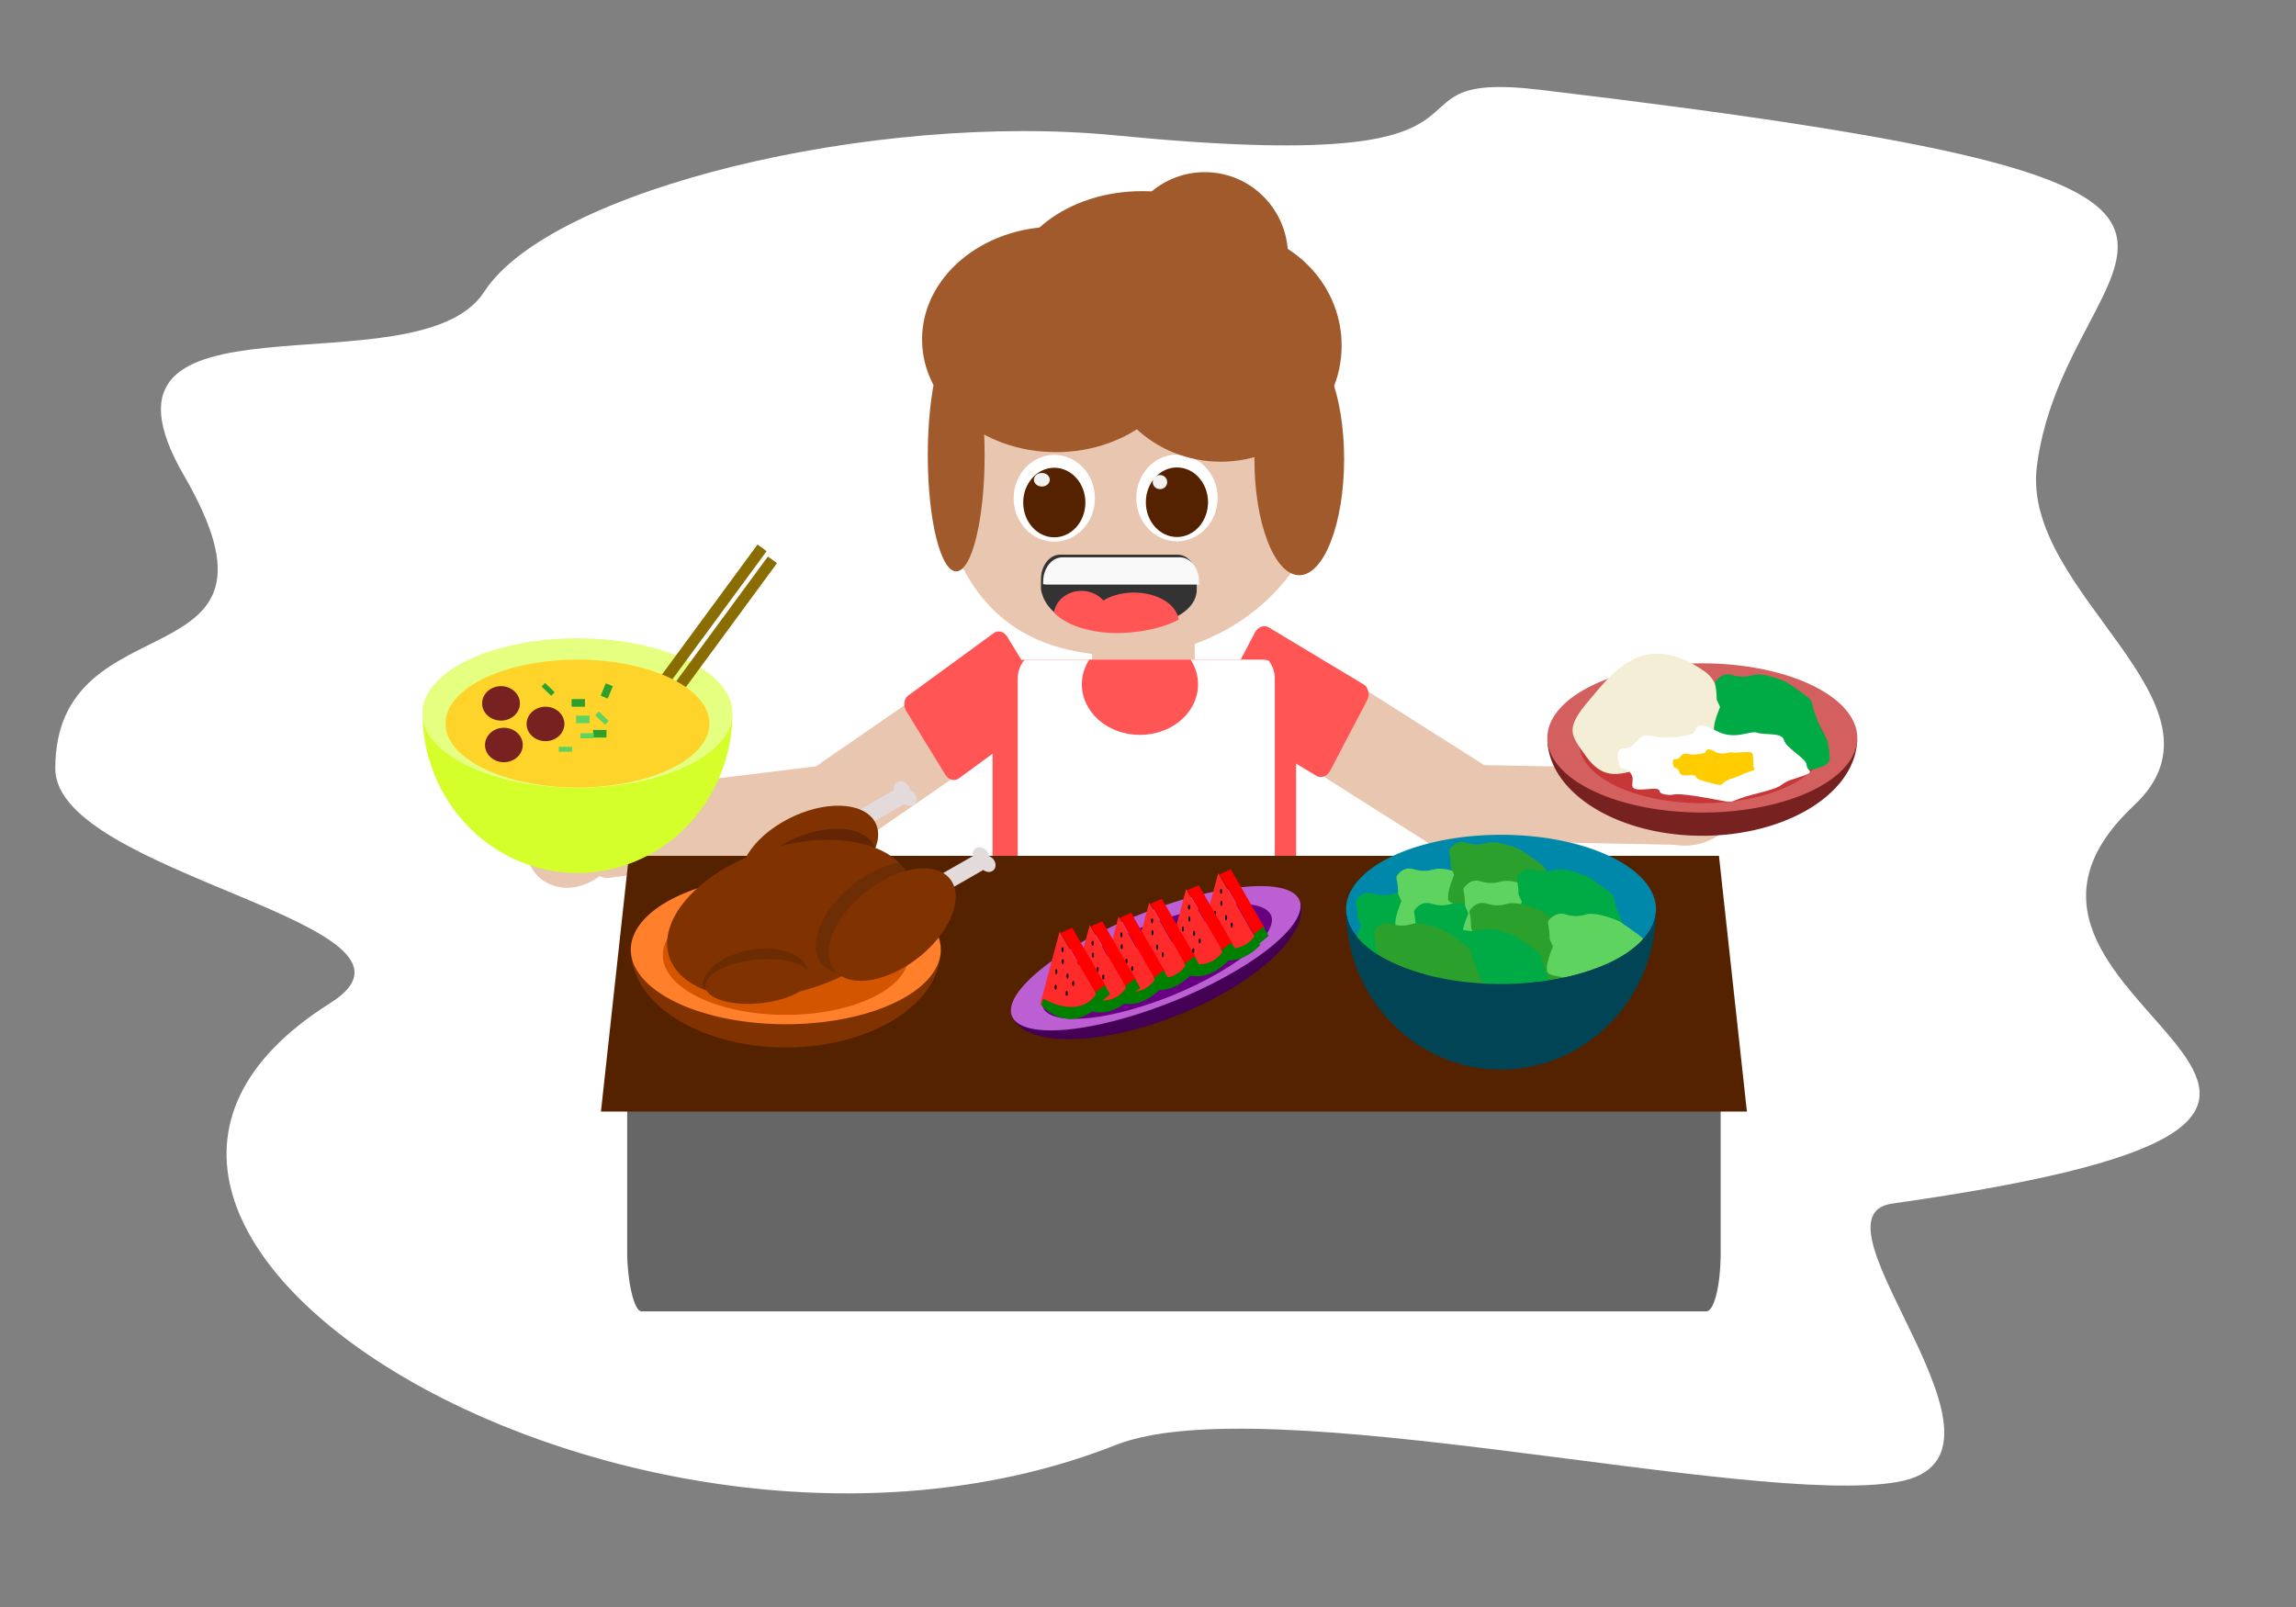 <?xml version="1.0" encoding="UTF-8" standalone="no"?>
<svg
   xmlns:dc="http://purl.org/dc/elements/1.1/"
   xmlns:cc="http://creativecommons.org/ns#"
   xmlns:rdf="http://www.w3.org/1999/02/22-rdf-syntax-ns#"
   xmlns:svg="http://www.w3.org/2000/svg"
   xmlns="http://www.w3.org/2000/svg"
   xmlns:sodipodi="http://sodipodi.sourceforge.net/DTD/sodipodi-0.dtd"
   xmlns:inkscape="http://www.inkscape.org/namespaces/inkscape"
   width="600"
   height="420"
   viewBox="0 0 158.75 111.125"
   version="1.1"
   id="svg8"
   inkscape:version="1.0.1 (3bc2e813f5, 2020-09-07)"
   sodipodi:docname="mom-showing-food.svg"
   inkscape:export-filename="C:\Users\Ativ\Downloads\woman-showing-food.png"
   inkscape:export-xdpi="300"
   inkscape:export-ydpi="300">
  <rect x="0" y="0" width="158.75" height="111.125" fill="#808080" stroke="none"/>
  <defs
     id="defs2" />
  <sodipodi:namedview
     id="base"
     pagecolor="#ffffff"
     bordercolor="#666666"
     borderopacity="1.0"
     inkscape:pageopacity="0.0"
     inkscape:pageshadow="2"
     inkscape:zoom="1"
     inkscape:cx="198.33536"
     inkscape:cy="255.87484"
     inkscape:document-units="px"
     inkscape:current-layer="layer1"
     inkscape:document-rotation="0"
     showgrid="false"
     inkscape:snap-nodes="false"
     inkscape:window-width="1920"
     inkscape:window-height="986"
     inkscape:window-x="-11"
     inkscape:window-y="-11"
     inkscape:window-maximized="1"
     units="px"
     inkscape:object-paths="true"
     inkscape:snap-intersection-paths="true"
     inkscape:snap-smooth-nodes="true"
     inkscape:snap-page="true" />
  <g
     inkscape:label="Layer 1"
     inkscape:groupmode="layer"
     id="layer1">
    <g
       id="g980"
       transform="translate(19.64,-77.775)" />
    <g
       id="g1087"
       transform="matrix(-1,0,0,1,182.737,-77.775)" />
    <g
       id="g1095"
       transform="matrix(0.737,0.458,-0.508,0.817,136.351,-83.129)" />
    <g
       id="g1583"
       transform="translate(-8.058,-3.073)">
      <path
         id="path833"
         style="fill:white;fill-opacity:1;stroke-width:2.508"
         d="m 148.892,35.299 c -1.139,8.843 14.223,16.435 6.702,23.484 -14.992,14.05 28.606,21.093 -16.704,27.519 -6.371,0.904 10.242,17.488 0.397,19.243 -10.131,1.806 -43.76,-6.628 -54.083,-2.55 C 52.459,115.928 5.7,88.284 30.89,72.438 39.558,66.986 11.881,63.6 11.881,56.219 11.881,44.221 29.253,50.583 20.785,35.968 12.821,22.222 36.932,30.367 41.536,23.251 46.118,16.169 68.433,10.792 85.203,12.435 115.439,15.398 102.082,7.797 114.565,9.285 172.405,16.177 150.982,19.079 148.892,35.299 Z"
         sodipodi:nodetypes="ssssssssssss" />
      <rect
         style="fill:#e9c6af;fill-opacity:1;stroke-width:0.517"
         id="rect862"
         width="7.092"
         height="8.86"
         x="83.571"
         y="41.342"
         rx="0.798"
         ry="0.661" />
      <rect
         style="fill:#ff5555;stroke-width:1.756"
         id="rect835"
         width="20.99"
         height="34.585"
         x="76.683"
         y="48.688"
         rx="2.363"
         ry="2.579" />
      <rect
         style="fill:#d38d5f;stroke-width:1.758"
         id="rect837"
         width="12.736"
         height="15.282"
         x="80.766"
         y="108.92"
         rx="1.352"
         ry="0"
         transform="matrix(0.916,-0.401,0.11,0.994,0,0)" />
      <rect
         style="fill:#d38d5f;stroke-width:1.705"
         id="rect841"
         width="11.516"
         height="15.903"
         x="89.526"
         y="58.544"
         ry="0"
         transform="matrix(0.987,0.161,-0.196,0.981,0,0)" />
      <g
         id="g988"
         transform="rotate(-38.673,-13.082,86.757)">
        <rect
           style="fill:#e9c6af;fill-opacity:1;stroke:none;stroke-width:2.646"
           id="rect848"
           width="19.56"
           height="6.615"
           x="-167.6"
           y="-51.676"
           rx="1.328"
           transform="matrix(-0.325,-0.946,-0.946,0.325,0,0)"
           ry="3.307" />
        <rect
           style="fill:#ff5555;stroke-width:0.523"
           id="rect966"
           width="7.113"
           height="9.062"
           x="-48.361"
           y="151.462"
           rx="0.801"
           ry="0.676"
           transform="matrix(-0.916,0.401,0.347,0.938,0,0)" />
      </g>
      <path
         id="rect854"
         style="fill:#e9c6af;fill-opacity:1;stroke:none;stroke-width:2.294"
         d="m 108.947,55.948 16.006,0.307 c 0.697,0.013 1.184,0.58 1.091,1.271 l -0.368,2.746 c -0.093,0.691 -0.728,1.236 -1.425,1.223 L 108.244,61.188 c -0.697,-0.013 -1.184,-0.58 -1.091,-1.271 l 0.368,-2.746 c 0.093,-0.691 0.728,-1.236 1.425,-1.223 z" />
      <rect
         style="fill:#666666;fill-opacity:1;stroke:none;stroke-width:2.535"
         id="rect864"
         width="75.605"
         height="30.288"
         x="51.423"
         y="63.469"
         rx="0.997"
         ry="4.046" />
      <ellipse
         style="fill:#e9c6af;fill-opacity:1;stroke:none;stroke-width:2.302"
         id="ellipse968"
         cx="-1.474"
         cy="137.536"
         rx="3.277"
         ry="3.357"
         transform="matrix(-0.559,0.829,0.901,0.434,0,0)" />
      <path
         id="rect852"
         style="fill:#e9c6af;fill-opacity:1;stroke:none;stroke-width:2.366"
         d="m 46.065,58.544 a 3.066,3.55 43.613 0 1 1.566,-0.685 3.066,3.55 43.613 0 1 1.584,0.11 c 0.084,-0.031 0.172,-0.055 0.264,-0.066 l 15.008,-1.837 c 0.653,-0.08 1.243,0.381 1.322,1.035 l 0.425,3.51 c 0.079,0.654 -0.383,1.244 -1.037,1.324 l -15.008,1.838 c -0.242,0.03 -0.474,-0.016 -0.676,-0.117 a 3.066,3.55 43.613 0 1 -1.656,0.752 3.066,3.55 43.613 0 1 -3.417,-2.678 3.066,3.55 43.613 0 1 1.623,-3.187 z" />
      <g
         id="g984"
         transform="rotate(104.946,114.532,82.677)">
        <rect
           style="fill:#e9c6af;fill-opacity:1;stroke:none;stroke-width:2.432"
           id="rect850"
           width="18.029"
           height="6.061"
           x="-171.824"
           y="32.921"
           rx="1.224"
           transform="matrix(-0.761,-0.649,-0.693,0.721,0,0)"
           ry="3.031" />
        <rect
           style="fill:#ff5555;stroke-width:0.497"
           id="rect964"
           width="6.715"
           height="8.668"
           x="-43.763"
           y="153.278"
           rx="0.756"
           ry="0.646"
           transform="matrix(0.688,-0.725,0.778,0.628,0,0)" />
      </g>
      <path
         id="path843"
         style="fill:#e9c6af;stroke:none;stroke-width:2.771"
         d="m 99.876,35.616 c -0.313,7.071 -6.574,12.804 -13.985,12.804 -5.718,0 -10.072,-2.122 -12.169,-8.22 -0.366,-1.065 0.025,-3.11 0.097,-4.726 0.313,-7.071 5.795,-12.662 13.206,-12.662 7.411,-3e-6 13.164,5.733 12.851,12.804 z"
         sodipodi:nodetypes="ssssss" />
      <g
         id="g998"
         transform="translate(-14.037,-76.926)">
        <g
           id="g904">
          <g
             id="g963">
            <ellipse
               style="fill:#ffffff;fill-opacity:1;stroke:none;stroke-width:2.646"
               id="ellipse925"
               cx="103.471"
               cy="114.432"
               rx="2.811"
               ry="3" />
            <ellipse
               style="fill:#552200;fill-opacity:1;stroke:none;stroke-width:2.072"
               id="ellipse927"
               cx="103.471"
               cy="114.728"
               rx="2.15"
               ry="2.406" />
            <ellipse
               style="fill:#f2f2f2;fill-opacity:1;stroke:none;stroke-width:3.197"
               id="path955"
               cx="102.297"
               cy="113.336"
               rx="0.501"
               ry="0.488" />
          </g>
        </g>
      </g>
      <g
         id="g1003"
         transform="translate(-14.367,-77.115)">
        <path
           id="rect895"
           style="fill:#333333;fill-opacity:1;stroke:none;stroke-width:2.646"
           d="m 95.728,118.543 h 8.115 c 0.736,0 1.328,0.759 1.328,1.701 v 0.709 c 0,2.162 -3.99,2.955 -6.275,2.798 -1.761,-0.121 -4.122,-0.786 -4.497,-2.798 v -0.709 c 0,-0.942 0.592,-1.701 1.328,-1.701 z"
           sodipodi:nodetypes="ssssacss" />
        <path
           id="path937"
           style="fill:#ff5555;fill-opacity:1;stroke:none;stroke-width:13.681"
           d="m 366.783,456.785 a 7.232,6.518 0 0 0 -7.17,5.676 c 3.504,3.54 9.407,4.931 14.168,5.258 5.345,0.367 13.155,-0.647 18.334,-3.406 a 11.652,7.589 0 0 0 -11.625,-7.08 11.652,7.589 0 0 0 -7.996,2.07 7.232,6.518 0 0 0 -5.709,-2.518 7.232,6.518 0 0 1 -0.002,0 z"
           transform="scale(0.265)" />
        <path
           id="rect947"
           style="fill:#f9f9f9;fill-opacity:1;stroke:none;stroke-width:10"
           d="m 361.807,448.035 c -2.782,0 -5.021,2.868 -5.021,6.43 v 0.562 c 0.333,0.071 0.677,0.109 1.031,0.109 H 397.5 v -0.672 c 0,-3.561 -2.24,-6.43 -5.021,-6.43 z"
           transform="scale(0.265)" />
      </g>
      <g
         id="g993"
         transform="translate(-13.233,-76.974)">
        <g
           id="g909">
          <g
             id="g958">
            <ellipse
               style="fill:#ffffff;fill-opacity:1;stroke:none;stroke-width:2.646"
               id="path875"
               cx="94.187"
               cy="114.503"
               rx="2.811"
               ry="3" />
            <ellipse
               style="fill:#552200;fill-opacity:1;stroke:none;stroke-width:2.072"
               id="ellipse898"
               cx="94.187"
               cy="114.798"
               rx="2.15"
               ry="2.406" />
            <ellipse
               style="fill:#f2f2f2;fill-opacity:1;stroke:none;stroke-width:2.646"
               id="path953"
               cx="93.327"
               cy="113.222"
               rx="0.551"
               ry="0.468" />
          </g>
        </g>
      </g>
      <g
         id="g896"
         transform="translate(-14.651,-76.974)">
        <ellipse
           style="fill:#a05a2c;fill-opacity:1;stroke:none;stroke-width:1.854"
           id="path1005"
           cx="95.722"
           cy="103.518"
           rx="9.26"
           ry="7.796" />
        <ellipse
           style="fill:#a05a2c;fill-opacity:1;stroke:none;stroke-width:1.788"
           id="ellipse1007"
           cx="107.109"
           cy="103.943"
           rx="8.363"
           ry="8.032" />
        <ellipse
           style="fill:#a05a2c;fill-opacity:1;stroke:none;stroke-width:1.762"
           id="ellipse1009"
           cx="101.676"
           cy="100.305"
           rx="9.26"
           ry="7.04" />
        <ellipse
           style="fill:#a05a2c;fill-opacity:1;stroke:none;stroke-width:1.089"
           id="ellipse1011"
           cx="112.543"
           cy="111.792"
           rx="3.101"
           ry="8.032" />
        <ellipse
           style="fill:#a05a2c;fill-opacity:1;stroke:none;stroke-width:1.26"
           id="ellipse1013"
           cx="106.009"
           cy="97.745"
           rx="5.755"
           ry="5.794" />
        <ellipse
           style="fill:#a05a2c;fill-opacity:1;stroke:none;stroke-width:0.867"
           id="ellipse899"
           cx="88.823"
           cy="111.525"
           rx="1.965"
           ry="8.032" />
      </g>
      <path
         id="rect957"
         style="fill:#ffffff;fill-opacity:1;stroke:none;stroke-width:2.646"
         d="m 79.046,48.688 c -0.046,0 -0.091,0.004 -0.136,0.007 -0.296,0.311 -0.484,0.784 -0.484,1.315 v 22.858 c 0,0.942 0.593,1.701 1.329,1.701 h 15.116 c 0.736,0 1.329,-0.759 1.329,-1.701 v -22.858 c 0,-0.51 -0.175,-0.965 -0.451,-1.276 -0.142,-0.029 -0.289,-0.046 -0.439,-0.046 z" />
      <path
         id="rect981"
         style="fill:#552200;fill-opacity:1;stroke-width:4.477"
         d="m 51.542,62.253 h 75.368 l 1.932,17.686 H 49.609 Z"
         sodipodi:nodetypes="ccccc" />
      <path
         id="path1157"
         style="fill:#0088aa;fill-opacity:1;stroke-width:2.646"
         d="m 122.559,65.958 a 10.716,5.159 0 0 1 -10.716,5.159 10.716,5.159 0 0 1 -10.716,-5.159 10.716,5.159 0 0 1 10.716,-5.159 10.716,5.159 0 0 1 10.716,5.159 z" />
      <path
         id="path965"
         style="fill:#ff5555;fill-opacity:1;stroke-width:2.646"
         d="m 83.372,48.688 a 4.016,3.496 0 0 0 -0.511,1.706 4.016,3.496 0 0 0 4.016,3.496 4.016,3.496 0 0 0 4.016,-3.496 4.016,3.496 0 0 0 -0.511,-1.706 z" />
      <path
         style="opacity:1;fill:#d4ff2a;fill-opacity:1;stroke-width:2.676"
         d="M 58.699,52.37 A 10.716,5.159 0 0 1 47.983,57.529 10.716,5.159 0 0 1 37.268,52.399 10.716,11.069 0 0 0 47.983,63.439 10.716,11.069 0 0 0 58.699,52.37 Z"
         id="path1033" />
      <path
         id="path989"
         style="fill:#e5ff80;fill-opacity:1;stroke-width:2.646"
         d="M 58.699,52.37 A 10.716,5.159 0 0 1 47.983,57.529 10.716,5.159 0 0 1 37.268,52.37 10.716,5.159 0 0 1 47.983,47.21 10.716,5.159 0 0 1 58.699,52.37 Z" />
      <path
         id="rect1065"
         style="opacity:1;fill:#896d00;fill-opacity:1;stroke-width:1.059"
         d="m 60.436,40.727 0.627,0.461 -9.589,13.045 -0.627,-0.461 z" />
      <path
         id="path1068"
         style="opacity:1;fill:#896d00;fill-opacity:1;stroke-width:1.059"
         d="m 61.154,41.556 0.627,0.461 -9.589,13.045 -0.627,-0.461 z" />
      <path
         id="path1039"
         style="fill:#ffd42a;fill-opacity:1;stroke-width:2.26"
         d="m 57.109,53.108 a 9.125,4.421 0 0 1 -9.125,4.421 9.125,4.421 0 0 1 -9.125,-4.421 9.125,4.421 0 0 1 9.125,-4.421 9.125,4.421 0 0 1 9.125,4.421 z" />
      <ellipse
         style="opacity:1;fill:#782121;fill-opacity:1;stroke-width:2.646"
         id="path1041"
         cx="42.699"
         cy="51.712"
         rx="1.306"
         ry="1.191" />
      <ellipse
         style="opacity:1;fill:#782121;fill-opacity:1;stroke-width:2.646"
         id="ellipse1043"
         cx="42.898"
         cy="54.589"
         rx="1.306"
         ry="1.191" />
      <ellipse
         style="opacity:1;fill:#782121;fill-opacity:1;stroke-width:2.646"
         id="ellipse1045"
         cx="45.775"
         cy="53.134"
         rx="1.306"
         ry="1.191" />
      <rect
         style="opacity:1;fill:#2ca02c;fill-opacity:1;stroke-width:2.646"
         id="rect1047"
         width="0.926"
         height="0.529"
         x="47.578"
         y="51.414" />
      <rect
         style="opacity:1;fill:#5fd35f;fill-opacity:1;stroke-width:2.646"
         id="rect1049"
         width="0.926"
         height="0.529"
         x="47.892"
         y="52.555" />
      <rect
         style="opacity:1;fill:#2ca02c;fill-opacity:1;stroke-width:2.646"
         id="rect1051"
         width="0.926"
         height="0.529"
         x="49.066"
         y="53.547" />
      <rect
         style="opacity:1;fill:#5fd35f;fill-opacity:1;stroke-width:2.143"
         id="rect1053"
         width="0.926"
         height="0.347"
         x="48.19"
         y="53.779" />
      <rect
         style="opacity:1;fill:#5fd35f;fill-opacity:1;stroke-width:2.143"
         id="rect1055"
         width="0.926"
         height="0.347"
         x="71.89"
         y="3.47"
         transform="rotate(43.824)" />
      <rect
         style="opacity:1;fill:#5fd35f;fill-opacity:1;stroke-width:2.143"
         id="rect1057"
         width="0.926"
         height="0.347"
         x="71.89"
         y="3.47"
         transform="rotate(43.824)" />
      <rect
         style="opacity:1;fill:#2ca02c;fill-opacity:1;stroke-width:2.646"
         id="rect1059"
         width="0.926"
         height="0.529"
         x="27.503"
         y="-65.875"
         transform="rotate(112.393)" />
      <rect
         style="opacity:1;fill:#2ca02c;fill-opacity:1;stroke-width:2.143"
         id="rect1061"
         width="0.926"
         height="0.347"
         x="67.831"
         y="4.614"
         transform="rotate(43.824)" />
      <rect
         style="opacity:1;fill:#5fd35f;fill-opacity:1;stroke-width:2.143"
         id="rect1063"
         width="0.926"
         height="0.347"
         x="46.693"
         y="54.714" />
      <path
         style="opacity:1;fill:#803300;fill-opacity:1;stroke-width:2.092"
         d="M 73.105,68.74 A 10.716,3.154 0 0 1 62.389,71.894 10.716,3.154 0 0 1 51.674,68.758 10.716,6.766 0 0 0 62.389,75.506 10.716,6.766 0 0 0 73.105,68.74 Z"
         id="path1076" />
      <path
         id="path1078"
         style="fill:#ff7f2a;fill-opacity:1;stroke-width:2.646"
         d="M 73.105,68.74 A 10.716,5.159 0 0 1 62.389,73.899 10.716,5.159 0 0 1 51.674,68.74 10.716,5.159 0 0 1 62.389,63.581 10.716,5.159 0 0 1 73.105,68.74 Z" />
      <path
         id="path1080"
         style="fill:#d45500;fill-opacity:1;stroke-width:2.11"
         d="m 70.892,69.118 a 8.503,4.134 0 0 1 -8.503,4.134 8.503,4.134 0 0 1 -8.503,-4.134 8.503,4.134 0 0 1 8.503,-4.134 8.503,4.134 0 0 1 8.503,4.134 z" />
      <path
         style="opacity:1;fill:#782121;fill-opacity:1;stroke-width:2.092"
         d="m 136.475,54.102 a 10.716,3.154 0 0 1 -10.716,3.154 10.716,3.154 0 0 1 -10.716,-3.136 10.716,6.766 0 0 0 10.716,6.748 10.716,6.766 0 0 0 10.716,-6.766 z"
         id="path1090" />
      <path
         id="path1092"
         style="fill:#d35f5f;fill-opacity:1;stroke-width:2.646"
         d="m 136.475,54.102 a 10.716,5.159 0 0 1 -10.716,5.159 10.716,5.159 0 0 1 -10.716,-5.159 10.716,5.159 0 0 1 10.716,-5.159 10.716,5.159 0 0 1 10.716,5.159 z" />
      <path
         id="path1094"
         style="fill:#c83737;fill-opacity:1;stroke-width:2.11"
         d="m 134.262,54.48 a 8.503,4.134 0 0 1 -8.503,4.134 8.503,4.134 0 0 1 -8.503,-4.134 8.503,4.134 0 0 1 8.503,-4.134 8.503,4.134 0 0 1 8.503,4.134 z" />
      <path
         id="path1082"
         style="opacity:1;fill:#f4eed7;fill-opacity:1;stroke-width:2.93"
         d="m 127.265,52.225 c 0.522,1.73 -0.786,2.623 -3.612,3.321 -2.826,0.698 -4.351,2.038 -5.92,-0.158 -1.103,-1.544 -1.502,-1.902 0.258,-3.962 1.594,-1.865 3.751,-4.872 7.963,-1.899 0.859,0.607 1.063,1.877 1.31,2.698 z"
         sodipodi:nodetypes="ssssss" />
      <path
         style="fill:#00aa44;stroke:none;stroke-width:0.265px;stroke-linecap:butt;stroke-linejoin:miter;stroke-opacity:1"
         d="m 126.753,51.449 c 0,-1.169 -0.281,-1.076 0.047,-1.403 0.327,-0.327 0.608,-0.374 0.889,-0.327 0.281,0.047 0.748,0.281 1.543,0.047 0.795,-0.234 2.339,0.468 2.339,0.468 0,0 1.123,0.748 1.45,1.029 0.327,0.281 0.327,0.374 0.374,0.655 0.047,0.281 0.514,1.543 0.842,2.011 0.327,0.468 0.327,1.59 0.327,1.59 0,0 0.047,0.374 -0.514,0.561 -0.561,0.187 -0.889,0.327 -1.403,0.094 -0.514,-0.234 0.281,1.076 -1.076,-0.655 -1.356,-1.731 0.234,-0.982 -2.479,-1.263 -2.713,-0.281 -2.526,-0.374 -2.526,-0.842 0,-0.468 0.421,-1.45 0.421,-1.45 z"
         id="path1097"
         sodipodi:nodetypes="cssscssscssssscc" />
      <path
         style="fill:#ffffff;stroke:none;stroke-width:0.265px;stroke-linecap:butt;stroke-linejoin:miter;stroke-opacity:1"
         d="m 120.111,56.173 c 0,0 -0.608,-1.403 0.281,-1.356 0.889,0.047 0.702,-1.123 1.964,-0.842 1.263,0.281 2.526,-0.094 2.76,-0.187 0.234,-0.094 0.093,-1.029 1.497,-0.234 1.403,0.795 2.385,0 2.947,0.187 0.561,0.187 1.707,-0.047 1.847,0.514 0.14,0.561 1.567,1.263 1.567,1.731 0,0.468 0.842,0.421 -0.702,0.889 -1.543,0.468 -0.377,0.484 -2.76,1.076 -2.358,0.586 -1.079,0.734 -3.157,0.351 -2.991,-0.551 -2.351,-0.166 -3.11,-0.281 -0.877,-0.133 0.093,-0.514 -1.356,-0.374 -1.45,0.14 -0.795,-0.398 -0.982,-0.912 -0.187,-0.514 -0.795,-0.561 -0.795,-0.561 z"
         id="path1099"
         sodipodi:nodetypes="csssssssssssssc" />
      <path
         style="fill:#ffcc00;stroke:none;stroke-width:0.113px;stroke-linecap:butt;stroke-linejoin:miter;stroke-opacity:1"
         d="m 123.806,56.143 c 0,0 -0.259,-0.599 0.12,-0.579 0.379,0.02 0.299,-0.479 0.838,-0.359 0.539,0.12 1.077,-0.04 1.177,-0.08 0.1,-0.04 0.04,-0.439 0.638,-0.1 0.599,0.339 1.017,0 1.257,0.08 0.239,0.08 1.337,-0.16 1.397,0.08 0.06,0.239 0.06,0.678 0.06,0.878 0,0.2 0.359,0.18 -0.299,0.379 -0.658,0.2 -0.18,0.14 -1.177,0.459 -0.998,0.319 -0.379,0.599 -1.297,0.359 -0.918,-0.239 -0.599,-0.16 -0.958,-0.279 -0.359,-0.12 -0.08,-0.359 -0.698,-0.299 -0.618,0.06 -0.638,-0.08 -0.718,-0.299 -0.08,-0.219 -0.339,-0.239 -0.339,-0.239 z"
         id="path1101" />
      <path
         id="path1153"
         style="opacity:1;fill:#e3dbdb;fill-opacity:1;stroke:none;stroke-width:2.646"
         d="m 70.331,57.098 a 0.612,0.513 46.429 0 0 -0.334,0.124 0.612,0.513 46.429 0 0 -0.124,0.483 l -3.362,1.921 0.591,1.034 3.485,-1.991 a 0.612,0.513 46.429 0 0 0.707,0.013 0.612,0.513 46.429 0 0 -0.05,-0.797 0.612,0.513 46.429 0 0 -0.266,-0.176 0.612,0.513 46.429 0 0 -0.188,-0.396 0.612,0.513 46.429 0 0 -0.007,-0.007 h -5.2e-4 a 0.612,0.513 46.429 0 0 -0.452,-0.206 z" />
      <ellipse
         style="opacity:1;fill:#803300;fill-opacity:1;stroke:none;stroke-width:1.489"
         id="ellipse1107"
         cx="23.174"
         cy="84.901"
         rx="5.083"
         ry="2.92"
         transform="matrix(0.887,-0.462,0.512,0.859,0,0)"
         inkscape:transform-center-x="-1.668961"
         inkscape:transform-center-y="0.64628528" />
      <path
         id="ellipse1109"
         style="opacity:0.33;fill:#280b0b;fill-opacity:1;stroke:none;stroke-width:1.488"
         inkscape:transform-center-x="-1.668961"
         inkscape:transform-center-y="0.64628528"
         d="m 65.901,60.382 a 2.913,5.087 64.035 0 0 -3.445,0.929 2.913,5.087 64.035 0 0 -3.083,3.068 2.913,5.087 64.035 0 0 0.103,0.204 2.913,5.087 64.035 0 0 6.001,0.158 2.913,5.087 64.035 0 0 3.083,-3.069 2.913,5.087 64.035 0 0 -0.102,-0.204 2.913,5.087 64.035 0 0 -2.556,-1.087 z" />
      <ellipse
         style="opacity:1;fill:#803300;fill-opacity:1;stroke:none;stroke-width:2.563"
         id="path1103"
         cx="35.163"
         cy="82.995"
         rx="8.738"
         ry="5.03"
         transform="matrix(0.949,-0.315,0.353,0.936,0,0)" />
      <path
         id="ellipse1116"
         style="opacity:0.189;fill:#241c1c;fill-opacity:1;stroke:none;stroke-width:1.488"
         inkscape:transform-center-x="-1.7679337"
         inkscape:transform-center-y="0.27842908"
         d="m 70.202,62.719 a 2.913,5.087 51.817 0 0 -3.349,1.674 2.913,5.087 51.817 0 0 -1.916,5.387 2.913,5.087 51.817 0 0 1.616,0.637 5.023,8.742 72.818 0 0 4.4,-6.565 5.023,8.742 72.818 0 0 -0.751,-1.133 2.913,5.087 51.817 0 0 -5.2e-4,0 z" />
      <path
         id="rect1139"
         style="opacity:1;fill:#e3dbdb;fill-opacity:1;stroke:none;stroke-width:2.646"
         d="m 75.788,61.662 a 0.612,0.513 46.429 0 0 -0.334,0.124 0.612,0.513 46.429 0 0 -0.123,0.483 l -3.362,1.921 0.591,1.034 3.485,-1.991 a 0.612,0.513 46.429 0 0 0.707,0.013 0.612,0.513 46.429 0 0 -0.05,-0.797 0.612,0.513 46.429 0 0 -0.266,-0.176 0.612,0.513 46.429 0 0 -0.188,-0.396 0.612,0.513 46.429 0 0 -0.007,-0.007 h -5.2e-4 a 0.612,0.513 46.429 0 0 -0.452,-0.206 z" />
      <ellipse
         style="opacity:1;fill:#803300;fill-opacity:1;stroke:none;stroke-width:1.489"
         id="ellipse1105"
         cx="5.297"
         cy="96.304"
         rx="5.083"
         ry="2.92"
         transform="matrix(0.769,-0.64,0.682,0.731,0,0)"
         inkscape:transform-center-x="-1.7679337"
         inkscape:transform-center-y="0.27842908" />
      <path
         id="ellipse1123"
         style="opacity:0.235;fill:#28170b;fill-opacity:1;stroke:none;stroke-width:1.07"
         inkscape:transform-center-x="-1.072938"
         inkscape:transform-center-y="0.7539377"
         d="m 60.922,68.674 a 2.084,3.678 80.399 0 0 -1.269,0.145 2.084,3.678 80.399 0 0 -2.985,2.648 5.023,8.742 72.818 0 0 6.669,0.157 2.084,3.678 80.399 0 0 0.539,-1.58 2.084,3.678 80.399 0 0 -2.953,-1.369 z" />
      <ellipse
         style="opacity:1;fill:#803300;fill-opacity:1;stroke:none;stroke-width:0.925"
         id="ellipse1125"
         cx="27.675"
         cy="82.193"
         rx="3.631"
         ry="1.577"
         transform="matrix(0.988,-0.154,0.403,0.915,0,0)"
         inkscape:transform-center-x="-1.0729377"
         inkscape:transform-center-y="0.54430989" />
      <path
         style="opacity:1;fill:#004455;fill-opacity:1;stroke-width:2.676"
         d="m 122.559,65.958 a 10.716,5.159 0 0 1 -10.716,5.159 10.716,5.159 0 0 1 -10.716,-5.13 10.716,11.069 0 0 0 10.716,11.04 10.716,11.069 0 0 0 10.716,-11.069 z"
         id="path1155" />
      <path
         style="fill:#00aa44;stroke:none;stroke-width:0.265px;stroke-linecap:butt;stroke-linejoin:miter;stroke-opacity:1"
         d="m 101.917,66.557 c 0,-1.169 -0.281,-1.076 0.047,-1.403 0.327,-0.327 0.608,-0.374 0.889,-0.327 0.281,0.047 0.748,0.281 1.543,0.047 0.795,-0.234 2.339,0.468 2.339,0.468 0,0 1.123,0.748 1.45,1.029 0.327,0.281 0.327,0.374 0.374,0.655 0.047,0.281 0.514,1.543 0.842,2.011 0.327,0.468 0.327,1.59 0.327,1.59 0,0 0.047,0.374 -0.514,0.561 -0.561,0.187 -0.889,0.327 -1.403,0.094 -0.514,-0.234 0.281,1.076 -1.076,-0.655 -1.356,-1.731 0.234,-0.982 -2.479,-1.263 -2.713,-0.281 -2.526,-0.374 -2.526,-0.842 0,-0.468 0.421,-1.45 0.421,-1.45 z"
         id="path1159"
         sodipodi:nodetypes="cssscssscssssscc" />
      <path
         style="fill:#5fd35f;stroke:none;stroke-width:0.265px;stroke-linecap:butt;stroke-linejoin:miter;stroke-opacity:1"
         d="m 104.723,64.873 c 0,-1.169 -0.281,-1.076 0.047,-1.403 0.327,-0.327 0.608,-0.374 0.889,-0.327 0.281,0.047 0.748,0.281 1.543,0.047 0.795,-0.234 2.339,0.468 2.339,0.468 0,0 1.123,0.748 1.45,1.029 0.327,0.281 0.327,0.374 0.374,0.655 0.047,0.281 0.514,1.543 0.842,2.011 0.327,0.468 0.327,1.59 0.327,1.59 0,0 0.047,0.374 -0.514,0.561 -0.561,0.187 -0.889,0.327 -1.403,0.094 -0.514,-0.234 0.281,1.076 -1.076,-0.655 -1.356,-1.731 0.234,-0.982 -2.479,-1.263 -2.713,-0.281 -2.526,-0.374 -2.526,-0.842 0,-0.468 0.421,-1.45 0.421,-1.45 z"
         id="path1161"
         sodipodi:nodetypes="cssscssscssssscc" />
      <path
         style="fill:#2ca02c;stroke:none;stroke-width:0.265px;stroke-linecap:butt;stroke-linejoin:miter;stroke-opacity:1"
         d="m 108.371,63.049 c 0,-1.169 -0.281,-1.076 0.047,-1.403 0.327,-0.327 0.608,-0.374 0.889,-0.327 0.281,0.047 0.748,0.281 1.543,0.047 0.795,-0.234 2.339,0.468 2.339,0.468 0,0 1.123,0.748 1.45,1.029 0.327,0.281 0.327,0.374 0.374,0.655 0.047,0.281 0.514,1.543 0.842,2.011 0.327,0.468 0.327,1.59 0.327,1.59 0,0 0.047,0.374 -0.514,0.561 -0.561,0.187 -0.889,0.327 -1.403,0.094 -0.514,-0.234 0.281,1.076 -1.076,-0.655 -1.356,-1.731 0.234,-0.982 -2.479,-1.263 -2.713,-0.281 -2.526,-0.374 -2.526,-0.842 0,-0.468 0.421,-1.45 0.421,-1.45 z"
         id="path1163"
         sodipodi:nodetypes="cssscssscssssscc" />
      <path
         style="fill:#00aa44;fill-opacity:1;stroke:none;stroke-width:0.265px;stroke-linecap:butt;stroke-linejoin:miter;stroke-opacity:1"
         d="m 105.939,67.258 c 0,-1.169 -0.281,-1.076 0.047,-1.403 0.327,-0.327 0.608,-0.374 0.889,-0.327 0.281,0.047 0.748,0.281 1.543,0.047 0.795,-0.234 2.339,0.468 2.339,0.468 0,0 1.123,0.748 1.45,1.029 0.327,0.281 0.327,0.374 0.374,0.655 0.047,0.281 0.514,1.543 0.842,2.011 0.327,0.468 0.327,1.59 0.327,1.59 0,0 0.047,0.374 -0.514,0.561 -0.561,0.187 -0.889,0.327 -1.403,0.094 -0.514,-0.234 0.281,1.076 -1.076,-0.655 -1.356,-1.731 0.234,-0.982 -2.479,-1.263 -2.713,-0.281 -2.526,-0.374 -2.526,-0.842 0,-0.468 0.421,-1.45 0.421,-1.45 z"
         id="path1165"
         sodipodi:nodetypes="cssscssscssssscc" />
      <path
         style="fill:#5fd35f;stroke:none;stroke-width:0.265px;stroke-linecap:butt;stroke-linejoin:miter;stroke-opacity:1"
         d="m 109.353,65.715 c 0,-1.169 -0.281,-1.076 0.047,-1.403 0.327,-0.327 0.608,-0.374 0.889,-0.327 0.281,0.047 0.748,0.281 1.543,0.047 0.795,-0.234 2.339,0.468 2.339,0.468 0,0 1.123,0.748 1.45,1.029 0.327,0.281 0.327,0.374 0.374,0.655 0.047,0.281 0.514,1.543 0.842,2.011 0.327,0.468 0.327,1.59 0.327,1.59 0,0 0.047,0.374 -0.514,0.561 -0.561,0.187 -0.889,0.327 -1.403,0.094 -0.514,-0.234 0.281,1.076 -1.076,-0.655 -1.356,-1.731 0.234,-0.982 -2.479,-1.263 -2.713,-0.281 -2.526,-0.374 -2.526,-0.842 0,-0.468 0.421,-1.45 0.421,-1.45 z"
         id="path1167"
         sodipodi:nodetypes="cssscssscssssscc" />
      <path
         style="fill:#00aa44;stroke:none;stroke-width:0.265px;stroke-linecap:butt;stroke-linejoin:miter;stroke-opacity:1"
         d="m 113.048,64.92 c 0,-1.169 -0.281,-1.076 0.047,-1.403 0.327,-0.327 0.608,-0.374 0.889,-0.327 0.281,0.047 0.748,0.281 1.543,0.047 0.795,-0.234 2.339,0.468 2.339,0.468 0,0 1.123,0.748 1.45,1.029 0.327,0.281 0.327,0.374 0.374,0.655 0.047,0.281 0.514,1.543 0.842,2.011 0.327,0.468 0.327,1.59 0.327,1.59 0,0 0.047,0.374 -0.514,0.561 -0.561,0.187 -0.889,0.327 -1.403,0.094 -0.514,-0.234 0.281,1.076 -1.076,-0.655 -1.356,-1.731 0.234,-0.982 -2.479,-1.263 -2.713,-0.281 -2.526,-0.374 -2.526,-0.842 0,-0.468 0.421,-1.45 0.421,-1.45 z"
         id="path1169"
         sodipodi:nodetypes="cssscssscssssscc" />
      <path
         id="path1171"
         style="fill:#2ca02c;fill-opacity:1;stroke:none;stroke-width:0.265px;stroke-linecap:butt;stroke-linejoin:miter;stroke-opacity:1"
         d="m 110.498,65.513 c -0.213,0.009 -0.432,0.097 -0.677,0.342 -0.327,0.327 -0.046,0.234 -0.046,1.403 l 0.234,0.515 c 0,0 -0.421,0.982 -0.421,1.45 0,0.468 -0.187,0.562 2.525,0.842 2.505,0.259 1.346,-0.355 2.221,0.911 a 10.716,5.159 0 0 0 3.15,-0.631 c -0.049,-0.231 -0.118,-0.455 -0.225,-0.608 -0.327,-0.468 -0.795,-1.731 -0.842,-2.011 -0.047,-0.281 -0.047,-0.374 -0.374,-0.655 -0.327,-0.281 -1.45,-1.029 -1.45,-1.029 0,0 -1.543,-0.702 -2.338,-0.468 -0.795,0.234 -1.263,-2.54e-4 -1.544,-0.047 -0.07,-0.012 -0.14,-0.017 -0.211,-0.014 z" />
      <path
         style="fill:#5fd35f;stroke:none;stroke-width:0.265px;stroke-linecap:butt;stroke-linejoin:miter;stroke-opacity:1"
         d="m 115.924,66.261 c -0.213,0.009 -0.432,0.097 -0.677,0.342 -0.327,0.327 -0.046,0.234 -0.046,1.403 l 0.234,0.515 c 0,0 -0.421,0.982 -0.421,1.45 0,0.373 -0.093,0.509 1.232,0.69 1.9e-4,2.6e-5 2.6e-4,-2.7e-5 5.3e-4,0 a 10.716,5.159 0 0 0 0.146,-0.032 10.716,5.159 0 0 0 0.134,-0.031 10.716,5.159 0 0 0 0.01,-0.002 10.716,5.159 0 0 0 0.133,-0.032 10.716,5.159 0 0 0 0.01,-0.003 10.716,5.159 0 0 0 0.273,-0.069 10.716,5.159 0 0 0 0.01,-0.003 10.716,5.159 0 0 0 0.13,-0.035 10.716,5.159 0 0 0 0.01,-0.003 10.716,5.159 0 0 0 0.129,-0.036 10.716,5.159 0 0 0 0.01,-0.003 10.716,5.159 0 0 0 0.128,-0.037 10.716,5.159 0 0 0 0.01,-0.003 10.716,5.159 0 0 0 0.127,-0.037 10.716,5.159 0 0 0 0.01,-0.003 10.716,5.159 0 0 0 0.126,-0.038 10.716,5.159 0 0 0 0.009,-0.003 10.716,5.159 0 0 0 0.037,-0.012 10.716,5.159 0 0 0 0.087,-0.027 10.716,5.159 0 0 0 0.117,-0.038 10.716,5.159 0 0 0 0.015,-0.005 10.716,5.159 0 0 0 0.009,-0.003 10.716,5.159 0 0 0 0.121,-0.041 10.716,5.159 0 0 0 0.009,-0.003 10.716,5.159 0 0 0 0.121,-0.042 10.716,5.159 0 0 0 0.009,-0.003 10.716,5.159 0 0 0 0.119,-0.043 10.716,5.159 0 0 0 0.009,-0.003 10.716,5.159 0 0 0 0.118,-0.043 10.716,5.159 0 0 0 0.009,-0.004 10.716,5.159 0 0 0 0.023,-0.009 10.716,5.159 0 0 0 0.036,-0.013 10.716,5.159 0 0 0 0.067,-0.025 10.716,5.159 0 0 0 0.115,-0.045 10.716,5.159 0 0 0 0.08,-0.032 10.716,5.159 0 0 0 0.043,-0.017 10.716,5.159 0 0 0 0.008,-0.004 10.716,5.159 0 0 0 0.113,-0.047 10.716,5.159 0 0 0 0.008,-0.004 10.716,5.159 0 0 0 0.111,-0.048 10.716,5.159 0 0 0 0.008,-0.004 10.716,5.159 0 0 0 0.109,-0.049 10.716,5.159 0 0 0 0.008,-0.004 10.716,5.159 0 0 0 0.108,-0.049 10.716,5.159 0 0 0 0.008,-0.004 10.716,5.159 0 0 0 0.106,-0.05 10.716,5.159 0 0 0 0.008,-0.004 10.716,5.159 0 0 0 0.105,-0.051 10.716,5.159 0 0 0 0.008,-0.004 10.716,5.159 0 0 0 0.103,-0.052 10.716,5.159 0 0 0 0.007,-0.004 10.716,5.159 0 0 0 0.102,-0.052 10.716,5.159 0 0 0 0.008,-0.004 10.716,5.159 0 0 0 0.1,-0.053 10.716,5.159 0 0 0 0.008,-0.004 10.716,5.159 0 0 0 0.098,-0.054 10.716,5.159 0 0 0 0.007,-0.004 10.716,5.159 0 0 0 0.097,-0.054 10.716,5.159 0 0 0 0.007,-0.004 10.716,5.159 0 0 0 0.095,-0.055 10.716,5.159 0 0 0 0.007,-0.004 10.716,5.159 0 0 0 0.093,-0.055 10.716,5.159 0 0 0 0.007,-0.005 10.716,5.159 0 0 0 0.064,-0.039 10.716,5.159 0 0 0 0.026,-0.017 10.716,5.159 0 0 0 0.002,-0.001 10.716,5.159 0 0 0 0.007,-0.004 10.716,5.159 0 0 0 0.012,-0.008 10.716,5.159 0 0 0 0.179,-0.116 10.716,5.159 0 0 0 0.038,-0.026 10.716,5.159 0 0 0 0.007,-0.005 10.716,5.159 0 0 0 0.041,-0.028 10.716,5.159 0 0 0 0.061,-0.042 10.716,5.159 0 0 0 0.03,-0.021 10.716,5.159 0 0 0 0.006,-0.005 10.716,5.159 0 0 0 0.083,-0.059 10.716,5.159 0 0 0 0.006,-0.005 10.716,5.159 0 0 0 0.081,-0.06 10.716,5.159 0 0 0 0.006,-0.005 10.716,5.159 0 0 0 0.079,-0.06 10.716,5.159 0 0 0 0.006,-0.005 10.716,5.159 0 0 0 0.077,-0.061 10.716,5.159 0 0 0 0.006,-0.005 10.716,5.159 0 0 0 0.075,-0.061 10.716,5.159 0 0 0 0.006,-0.005 10.716,5.159 0 0 0 0.073,-0.063 10.716,5.159 0 0 0 0.006,-0.005 10.716,5.159 0 0 0 0.071,-0.063 10.716,5.159 0 0 0 0.005,-0.005 10.716,5.159 0 0 0 0.007,-0.007 10.716,5.159 0 0 0 0.062,-0.056 10.716,5.159 0 0 0 0.005,-0.005 10.716,5.159 0 0 0 0.067,-0.064 10.716,5.159 0 0 0 0.005,-0.005 10.716,5.159 0 0 0 0.066,-0.065 10.716,5.159 0 0 0 0.005,-0.005 10.716,5.159 0 0 0 0.063,-0.065 10.716,5.159 0 0 0 0.005,-0.005 10.716,5.159 0 0 0 0.061,-0.065 10.716,5.159 0 0 0 0.005,-0.005 10.716,5.159 0 0 0 0.026,-0.028 c -0.048,-0.057 -0.111,-0.12 -0.202,-0.197 -0.327,-0.281 -1.45,-1.029 -1.45,-1.029 0,0 -1.543,-0.702 -2.338,-0.468 -0.795,0.234 -1.263,-2.56e-4 -1.544,-0.047 -0.07,-0.012 -0.14,-0.017 -0.211,-0.014 z"
         id="path1173" />
      <path
         id="path1175"
         style="fill:#00aa44;stroke:none;stroke-width:0.265px;stroke-linecap:butt;stroke-linejoin:miter;stroke-opacity:1"
         d="m 108.768,67.29 c -0.213,0.009 -0.432,0.097 -0.677,0.342 -0.327,0.327 -0.046,0.234 -0.046,1.403 l 0.234,0.515 c 0,0 -0.299,0.702 -0.392,1.202 a 10.716,5.159 0 0 0 3.958,0.365 10.716,5.159 0 0 0 3.341,-0.257 c -0.242,-0.538 -0.468,-1.167 -0.499,-1.357 -0.047,-0.281 -0.047,-0.375 -0.374,-0.655 -0.327,-0.281 -1.45,-1.029 -1.45,-1.029 0,0 -1.543,-0.702 -2.338,-0.468 -0.795,0.234 -1.263,2.62e-4 -1.544,-0.047 -0.07,-0.012 -0.14,-0.018 -0.211,-0.015 z" />
      <path
         id="path1177"
         style="fill:#2ca02c;fill-opacity:1;stroke:none;stroke-width:0.265px;stroke-linecap:butt;stroke-linejoin:miter;stroke-opacity:1"
         d="m 103.903,66.916 c -0.213,0.009 -0.432,0.097 -0.677,0.342 -0.327,0.327 -0.046,0.234 -0.046,1.403 l 0.212,0.468 a 10.716,5.159 0 0 0 7.236,1.954 c -0.325,-0.502 -0.762,-1.683 -0.807,-1.954 -0.047,-0.281 -0.047,-0.374 -0.374,-0.655 -0.327,-0.281 -1.45,-1.029 -1.45,-1.029 0,0 -1.543,-0.702 -2.338,-0.468 -0.795,0.234 -1.263,2.59e-4 -1.544,-0.047 -0.07,-0.012 -0.14,-0.018 -0.211,-0.015 z" />
      <path
         style="opacity:1;fill:#004455;fill-opacity:1;stroke-width:2.676"
         d="m 122.559,65.958 a 10.716,5.159 0 0 1 -10.716,5.159 10.716,5.159 0 0 1 -10.716,-5.13 10.716,11.069 0 0 0 10.716,11.04 10.716,11.069 0 0 0 10.716,-11.069 z"
         id="path1191" />
      <path
         style="opacity:1;fill:#440055;fill-opacity:1;stroke-width:1.652"
         d="m 97.91,65.337 a 1.966,10.716 68.09 0 1 -9.208,5.823 1.966,10.716 68.09 0 1 -10.671,2.185 4.218,10.716 68.09 0 0 11.512,-0.095 4.218,10.716 68.09 0 0 8.368,-7.912 z"
         id="path1210" />
      <path
         id="path1212"
         style="fill:#bc5fd3;fill-opacity:1;stroke-width:2.089"
         d="m 97.91,65.337 a 3.217,10.716 68.09 0 1 -8.741,6.983 3.217,10.716 68.09 0 1 -11.142,1.014 3.217,10.716 68.09 0 1 8.741,-6.983 3.217,10.716 68.09 0 1 11.142,-1.014 z" />
      <path
         id="path1214"
         style="fill:#660080;fill-opacity:1;stroke-width:1.666"
         d="m 95.945,66.381 a 2.578,8.503 68.09 0 1 -6.927,5.564 2.578,8.503 68.09 0 1 -8.851,0.781 2.578,8.503 68.09 0 1 6.927,-5.564 2.578,8.503 68.09 0 1 8.851,-0.781 z" />
      <g
         id="g1271"
         transform="matrix(0.679,0,0,0.679,38.612,9.006)">
        <path
           style="fill:#ff0000;stroke:none;stroke-width:1px;stroke-linecap:butt;stroke-linejoin:miter;stroke-opacity:1"
           d="m 303.125,301.125 -4.361,1.959 13.613,23.58 3.773,-2.979 z"
           transform="scale(0.265)"
           id="path1216" />
        <path
           style="fill:#ff2a2a;stroke:none;stroke-width:0.265px;stroke-linecap:butt;stroke-linejoin:miter;stroke-opacity:1"
           d="M 79.048,80.191 77.073,87.561 c 0,0 2.73,3.222 6.128,-0.176"
           id="path1218" />
        <path
           id="path1230"
           style="fill:#008000;stroke:none;stroke-width:1px;stroke-linecap:butt;stroke-linejoin:miter;stroke-opacity:1"
           d="m 312.377,326.664 c -7.06,9.977 -20.383,1.684 -20.383,1.684 l -0.002,0.002 -0.693,2.588 c 0,0 10.317,12.177 23.16,-0.666 z"
           transform="scale(0.265)" />
        <path
           style="fill:#008000;fill-opacity:1;stroke:none;stroke-width:0.265px;stroke-linecap:butt;stroke-linejoin:miter;stroke-opacity:1"
           d="m 82.65,86.43 0.998,-0.788 0.506,0.877 0.034,0.058 -0.987,0.807 z"
           id="path1235"
           sodipodi:nodetypes="cccccc" />
        <ellipse
           style="opacity:1;fill:#000000;fill-opacity:1;stroke:none;stroke-width:1.792"
           id="path1244"
           cx="79.375"
           cy="83.245"
           rx="0.101"
           ry="0.258" />
        <ellipse
           style="opacity:1;fill:#000000;fill-opacity:1;stroke:none;stroke-width:1.792"
           id="ellipse1246"
           cx="78.714"
           cy="84.27"
           rx="0.101"
           ry="0.258" />
        <ellipse
           style="opacity:1;fill:#000000;fill-opacity:1;stroke:none;stroke-width:1.792"
           id="ellipse1248"
           cx="80.433"
           cy="85.477"
           rx="0.101"
           ry="0.258" />
        <ellipse
           style="opacity:1;fill:#000000;fill-opacity:1;stroke:none;stroke-width:1.792"
           id="ellipse1250"
           cx="78.647"
           cy="85.857"
           rx="0.101"
           ry="0.258" />
        <ellipse
           style="opacity:1;fill:#000000;fill-opacity:1;stroke:none;stroke-width:1.792"
           id="ellipse1252"
           cx="79.855"
           cy="84.716"
           rx="0.101"
           ry="0.258" />
        <ellipse
           style="opacity:1;fill:#000000;fill-opacity:1;stroke:none;stroke-width:1.792"
           id="ellipse1254"
           cx="79.772"
           cy="86.486"
           rx="0.101"
           ry="0.258" />
        <ellipse
           style="opacity:1;fill:#000000;fill-opacity:1;stroke:none;stroke-width:1.792"
           id="ellipse1256"
           cx="79.342"
           cy="82.037"
           rx="0.101"
           ry="0.258" />
      </g>
      <g
         id="g1295"
         transform="matrix(0.679,0,0,0.679,36.396,10.098)">
        <path
           style="fill:#ff0000;stroke:none;stroke-width:1px;stroke-linecap:butt;stroke-linejoin:miter;stroke-opacity:1"
           d="m 303.125,301.125 -4.361,1.959 13.613,23.58 3.773,-2.979 z"
           transform="scale(0.265)"
           id="path1273" />
        <path
           style="fill:#ff2a2a;stroke:none;stroke-width:0.265px;stroke-linecap:butt;stroke-linejoin:miter;stroke-opacity:1"
           d="M 79.048,80.191 77.073,87.561 c 0,0 2.73,3.222 6.128,-0.176"
           id="path1275" />
        <path
           id="path1277"
           style="fill:#008000;stroke:none;stroke-width:1px;stroke-linecap:butt;stroke-linejoin:miter;stroke-opacity:1"
           d="m 312.377,326.664 c -7.06,9.977 -20.383,1.684 -20.383,1.684 l -0.002,0.002 -0.693,2.588 c 0,0 10.317,12.177 23.16,-0.666 z"
           transform="scale(0.265)" />
        <path
           style="fill:#008000;fill-opacity:1;stroke:none;stroke-width:0.265px;stroke-linecap:butt;stroke-linejoin:miter;stroke-opacity:1"
           d="m 82.65,86.43 0.998,-0.788 0.506,0.877 0.034,0.058 -0.987,0.807 z"
           id="path1279"
           sodipodi:nodetypes="cccccc" />
        <ellipse
           style="opacity:1;fill:#000000;fill-opacity:1;stroke:none;stroke-width:1.792"
           id="ellipse1281"
           cx="79.375"
           cy="83.245"
           rx="0.101"
           ry="0.258" />
        <ellipse
           style="opacity:1;fill:#000000;fill-opacity:1;stroke:none;stroke-width:1.792"
           id="ellipse1283"
           cx="78.714"
           cy="84.27"
           rx="0.101"
           ry="0.258" />
        <ellipse
           style="opacity:1;fill:#000000;fill-opacity:1;stroke:none;stroke-width:1.792"
           id="ellipse1285"
           cx="80.433"
           cy="85.477"
           rx="0.101"
           ry="0.258" />
        <ellipse
           style="opacity:1;fill:#000000;fill-opacity:1;stroke:none;stroke-width:1.792"
           id="ellipse1287"
           cx="78.647"
           cy="85.857"
           rx="0.101"
           ry="0.258" />
        <ellipse
           style="opacity:1;fill:#000000;fill-opacity:1;stroke:none;stroke-width:1.792"
           id="ellipse1289"
           cx="79.855"
           cy="84.716"
           rx="0.101"
           ry="0.258" />
        <ellipse
           style="opacity:1;fill:#000000;fill-opacity:1;stroke:none;stroke-width:1.792"
           id="ellipse1291"
           cx="79.772"
           cy="86.486"
           rx="0.101"
           ry="0.258" />
        <ellipse
           style="opacity:1;fill:#000000;fill-opacity:1;stroke:none;stroke-width:1.792"
           id="ellipse1293"
           cx="79.342"
           cy="82.037"
           rx="0.101"
           ry="0.258" />
      </g>
      <g
         id="g1319"
         transform="matrix(0.679,0,0,0.679,33.843,11.045)">
        <path
           style="fill:#ff0000;stroke:none;stroke-width:1px;stroke-linecap:butt;stroke-linejoin:miter;stroke-opacity:1"
           d="m 303.125,301.125 -4.361,1.959 13.613,23.58 3.773,-2.979 z"
           transform="scale(0.265)"
           id="path1297" />
        <path
           style="fill:#ff2a2a;stroke:none;stroke-width:0.265px;stroke-linecap:butt;stroke-linejoin:miter;stroke-opacity:1"
           d="M 79.048,80.191 77.073,87.561 c 0,0 2.73,3.222 6.128,-0.176"
           id="path1299" />
        <path
           id="path1301"
           style="fill:#008000;stroke:none;stroke-width:1px;stroke-linecap:butt;stroke-linejoin:miter;stroke-opacity:1"
           d="m 312.377,326.664 c -7.06,9.977 -20.383,1.684 -20.383,1.684 l -0.002,0.002 -0.693,2.588 c 0,0 10.317,12.177 23.16,-0.666 z"
           transform="scale(0.265)" />
        <path
           style="fill:#008000;fill-opacity:1;stroke:none;stroke-width:0.265px;stroke-linecap:butt;stroke-linejoin:miter;stroke-opacity:1"
           d="m 82.65,86.43 0.998,-0.788 0.506,0.877 0.034,0.058 -0.987,0.807 z"
           id="path1303"
           sodipodi:nodetypes="cccccc" />
        <ellipse
           style="opacity:1;fill:#000000;fill-opacity:1;stroke:none;stroke-width:1.792"
           id="ellipse1305"
           cx="79.375"
           cy="83.245"
           rx="0.101"
           ry="0.258" />
        <ellipse
           style="opacity:1;fill:#000000;fill-opacity:1;stroke:none;stroke-width:1.792"
           id="ellipse1307"
           cx="78.714"
           cy="84.27"
           rx="0.101"
           ry="0.258" />
        <ellipse
           style="opacity:1;fill:#000000;fill-opacity:1;stroke:none;stroke-width:1.792"
           id="ellipse1309"
           cx="80.433"
           cy="85.477"
           rx="0.101"
           ry="0.258" />
        <ellipse
           style="opacity:1;fill:#000000;fill-opacity:1;stroke:none;stroke-width:1.792"
           id="ellipse1311"
           cx="78.647"
           cy="85.857"
           rx="0.101"
           ry="0.258" />
        <ellipse
           style="opacity:1;fill:#000000;fill-opacity:1;stroke:none;stroke-width:1.792"
           id="ellipse1313"
           cx="79.855"
           cy="84.716"
           rx="0.101"
           ry="0.258" />
        <ellipse
           style="opacity:1;fill:#000000;fill-opacity:1;stroke:none;stroke-width:1.792"
           id="ellipse1315"
           cx="79.772"
           cy="86.486"
           rx="0.101"
           ry="0.258" />
        <ellipse
           style="opacity:1;fill:#000000;fill-opacity:1;stroke:none;stroke-width:1.792"
           id="ellipse1317"
           cx="79.342"
           cy="82.037"
           rx="0.101"
           ry="0.258" />
      </g>
      <g
         id="g1343"
         transform="matrix(0.679,0,0,0.679,31.722,12.015)">
        <path
           style="fill:#ff0000;stroke:none;stroke-width:1px;stroke-linecap:butt;stroke-linejoin:miter;stroke-opacity:1"
           d="m 303.125,301.125 -4.361,1.959 13.613,23.58 3.773,-2.979 z"
           transform="scale(0.265)"
           id="path1321" />
        <path
           style="fill:#ff2a2a;stroke:none;stroke-width:0.265px;stroke-linecap:butt;stroke-linejoin:miter;stroke-opacity:1"
           d="M 79.048,80.191 77.073,87.561 c 0,0 2.73,3.222 6.128,-0.176"
           id="path1323" />
        <path
           id="path1325"
           style="fill:#008000;stroke:none;stroke-width:1px;stroke-linecap:butt;stroke-linejoin:miter;stroke-opacity:1"
           d="m 312.377,326.664 c -7.06,9.977 -20.383,1.684 -20.383,1.684 l -0.002,0.002 -0.693,2.588 c 0,0 10.317,12.177 23.16,-0.666 z"
           transform="scale(0.265)" />
        <path
           style="fill:#008000;fill-opacity:1;stroke:none;stroke-width:0.265px;stroke-linecap:butt;stroke-linejoin:miter;stroke-opacity:1"
           d="m 82.65,86.43 0.998,-0.788 0.506,0.877 0.034,0.058 -0.987,0.807 z"
           id="path1327"
           sodipodi:nodetypes="cccccc" />
        <ellipse
           style="opacity:1;fill:#000000;fill-opacity:1;stroke:none;stroke-width:1.792"
           id="ellipse1329"
           cx="79.375"
           cy="83.245"
           rx="0.101"
           ry="0.258" />
        <ellipse
           style="opacity:1;fill:#000000;fill-opacity:1;stroke:none;stroke-width:1.792"
           id="ellipse1331"
           cx="78.714"
           cy="84.27"
           rx="0.101"
           ry="0.258" />
        <ellipse
           style="opacity:1;fill:#000000;fill-opacity:1;stroke:none;stroke-width:1.792"
           id="ellipse1333"
           cx="80.433"
           cy="85.477"
           rx="0.101"
           ry="0.258" />
        <ellipse
           style="opacity:1;fill:#000000;fill-opacity:1;stroke:none;stroke-width:1.792"
           id="ellipse1335"
           cx="78.647"
           cy="85.857"
           rx="0.101"
           ry="0.258" />
        <ellipse
           style="opacity:1;fill:#000000;fill-opacity:1;stroke:none;stroke-width:1.792"
           id="ellipse1337"
           cx="79.855"
           cy="84.716"
           rx="0.101"
           ry="0.258" />
        <ellipse
           style="opacity:1;fill:#000000;fill-opacity:1;stroke:none;stroke-width:1.792"
           id="ellipse1339"
           cx="79.772"
           cy="86.486"
           rx="0.101"
           ry="0.258" />
        <ellipse
           style="opacity:1;fill:#000000;fill-opacity:1;stroke:none;stroke-width:1.792"
           id="ellipse1341"
           cx="79.342"
           cy="82.037"
           rx="0.101"
           ry="0.258" />
      </g>
      <g
         id="g1367"
         transform="matrix(0.679,0,0,0.679,29.729,12.599)">
        <path
           style="fill:#ff0000;stroke:none;stroke-width:1px;stroke-linecap:butt;stroke-linejoin:miter;stroke-opacity:1"
           d="m 303.125,301.125 -4.361,1.959 13.613,23.58 3.773,-2.979 z"
           transform="scale(0.265)"
           id="path1345" />
        <path
           style="fill:#ff2a2a;stroke:none;stroke-width:0.265px;stroke-linecap:butt;stroke-linejoin:miter;stroke-opacity:1"
           d="M 79.048,80.191 77.073,87.561 c 0,0 2.73,3.222 6.128,-0.176"
           id="path1347" />
        <path
           id="path1349"
           style="fill:#008000;stroke:none;stroke-width:1px;stroke-linecap:butt;stroke-linejoin:miter;stroke-opacity:1"
           d="m 312.377,326.664 c -7.06,9.977 -20.383,1.684 -20.383,1.684 l -0.002,0.002 -0.693,2.588 c 0,0 10.317,12.177 23.16,-0.666 z"
           transform="scale(0.265)" />
        <path
           style="fill:#008000;fill-opacity:1;stroke:none;stroke-width:0.265px;stroke-linecap:butt;stroke-linejoin:miter;stroke-opacity:1"
           d="m 82.65,86.43 0.998,-0.788 0.506,0.877 0.034,0.058 -0.987,0.807 z"
           id="path1351"
           sodipodi:nodetypes="cccccc" />
        <ellipse
           style="opacity:1;fill:#000000;fill-opacity:1;stroke:none;stroke-width:1.792"
           id="ellipse1353"
           cx="79.375"
           cy="83.245"
           rx="0.101"
           ry="0.258" />
        <ellipse
           style="opacity:1;fill:#000000;fill-opacity:1;stroke:none;stroke-width:1.792"
           id="ellipse1355"
           cx="78.714"
           cy="84.27"
           rx="0.101"
           ry="0.258" />
        <ellipse
           style="opacity:1;fill:#000000;fill-opacity:1;stroke:none;stroke-width:1.792"
           id="ellipse1357"
           cx="80.433"
           cy="85.477"
           rx="0.101"
           ry="0.258" />
        <ellipse
           style="opacity:1;fill:#000000;fill-opacity:1;stroke:none;stroke-width:1.792"
           id="ellipse1359"
           cx="78.647"
           cy="85.857"
           rx="0.101"
           ry="0.258" />
        <ellipse
           style="opacity:1;fill:#000000;fill-opacity:1;stroke:none;stroke-width:1.792"
           id="ellipse1361"
           cx="79.855"
           cy="84.716"
           rx="0.101"
           ry="0.258" />
        <ellipse
           style="opacity:1;fill:#000000;fill-opacity:1;stroke:none;stroke-width:1.792"
           id="ellipse1363"
           cx="79.772"
           cy="86.486"
           rx="0.101"
           ry="0.258" />
        <ellipse
           style="opacity:1;fill:#000000;fill-opacity:1;stroke:none;stroke-width:1.792"
           id="ellipse1365"
           cx="79.342"
           cy="82.037"
           rx="0.101"
           ry="0.258" />
      </g>
      <g
         id="g1415"
         transform="matrix(0.679,0,0,0.679,27.647,13.043)">
        <path
           style="fill:#ff0000;stroke:none;stroke-width:1px;stroke-linecap:butt;stroke-linejoin:miter;stroke-opacity:1"
           d="m 303.125,301.125 -4.361,1.959 13.613,23.58 3.773,-2.979 z"
           transform="scale(0.265)"
           id="path1393" />
        <path
           style="fill:#ff2a2a;stroke:none;stroke-width:0.265px;stroke-linecap:butt;stroke-linejoin:miter;stroke-opacity:1"
           d="M 79.048,80.191 77.073,87.561 c 0,0 2.73,3.222 6.128,-0.176"
           id="path1395" />
        <path
           id="path1397"
           style="fill:#008000;stroke:none;stroke-width:1px;stroke-linecap:butt;stroke-linejoin:miter;stroke-opacity:1"
           d="m 312.377,326.664 c -7.06,9.977 -20.383,1.684 -20.383,1.684 l -0.002,0.002 -0.693,2.588 c 0,0 10.317,12.177 23.16,-0.666 z"
           transform="scale(0.265)" />
        <path
           style="fill:#008000;fill-opacity:1;stroke:none;stroke-width:0.265px;stroke-linecap:butt;stroke-linejoin:miter;stroke-opacity:1"
           d="m 82.65,86.43 0.998,-0.788 0.506,0.877 0.034,0.058 -0.987,0.807 z"
           id="path1399"
           sodipodi:nodetypes="cccccc" />
        <ellipse
           style="opacity:1;fill:#000000;fill-opacity:1;stroke:none;stroke-width:1.792"
           id="ellipse1401"
           cx="79.375"
           cy="83.245"
           rx="0.101"
           ry="0.258" />
        <ellipse
           style="opacity:1;fill:#000000;fill-opacity:1;stroke:none;stroke-width:1.792"
           id="ellipse1403"
           cx="78.714"
           cy="84.27"
           rx="0.101"
           ry="0.258" />
        <ellipse
           style="opacity:1;fill:#000000;fill-opacity:1;stroke:none;stroke-width:1.792"
           id="ellipse1405"
           cx="80.433"
           cy="85.477"
           rx="0.101"
           ry="0.258" />
        <ellipse
           style="opacity:1;fill:#000000;fill-opacity:1;stroke:none;stroke-width:1.792"
           id="ellipse1407"
           cx="78.647"
           cy="85.857"
           rx="0.101"
           ry="0.258" />
        <ellipse
           style="opacity:1;fill:#000000;fill-opacity:1;stroke:none;stroke-width:1.792"
           id="ellipse1409"
           cx="79.855"
           cy="84.716"
           rx="0.101"
           ry="0.258" />
        <ellipse
           style="opacity:1;fill:#000000;fill-opacity:1;stroke:none;stroke-width:1.792"
           id="ellipse1411"
           cx="79.772"
           cy="86.486"
           rx="0.101"
           ry="0.258" />
        <ellipse
           style="opacity:1;fill:#000000;fill-opacity:1;stroke:none;stroke-width:1.792"
           id="ellipse1413"
           cx="79.342"
           cy="82.037"
           rx="0.101"
           ry="0.258" />
      </g>
    </g>
  </g>
</svg>
